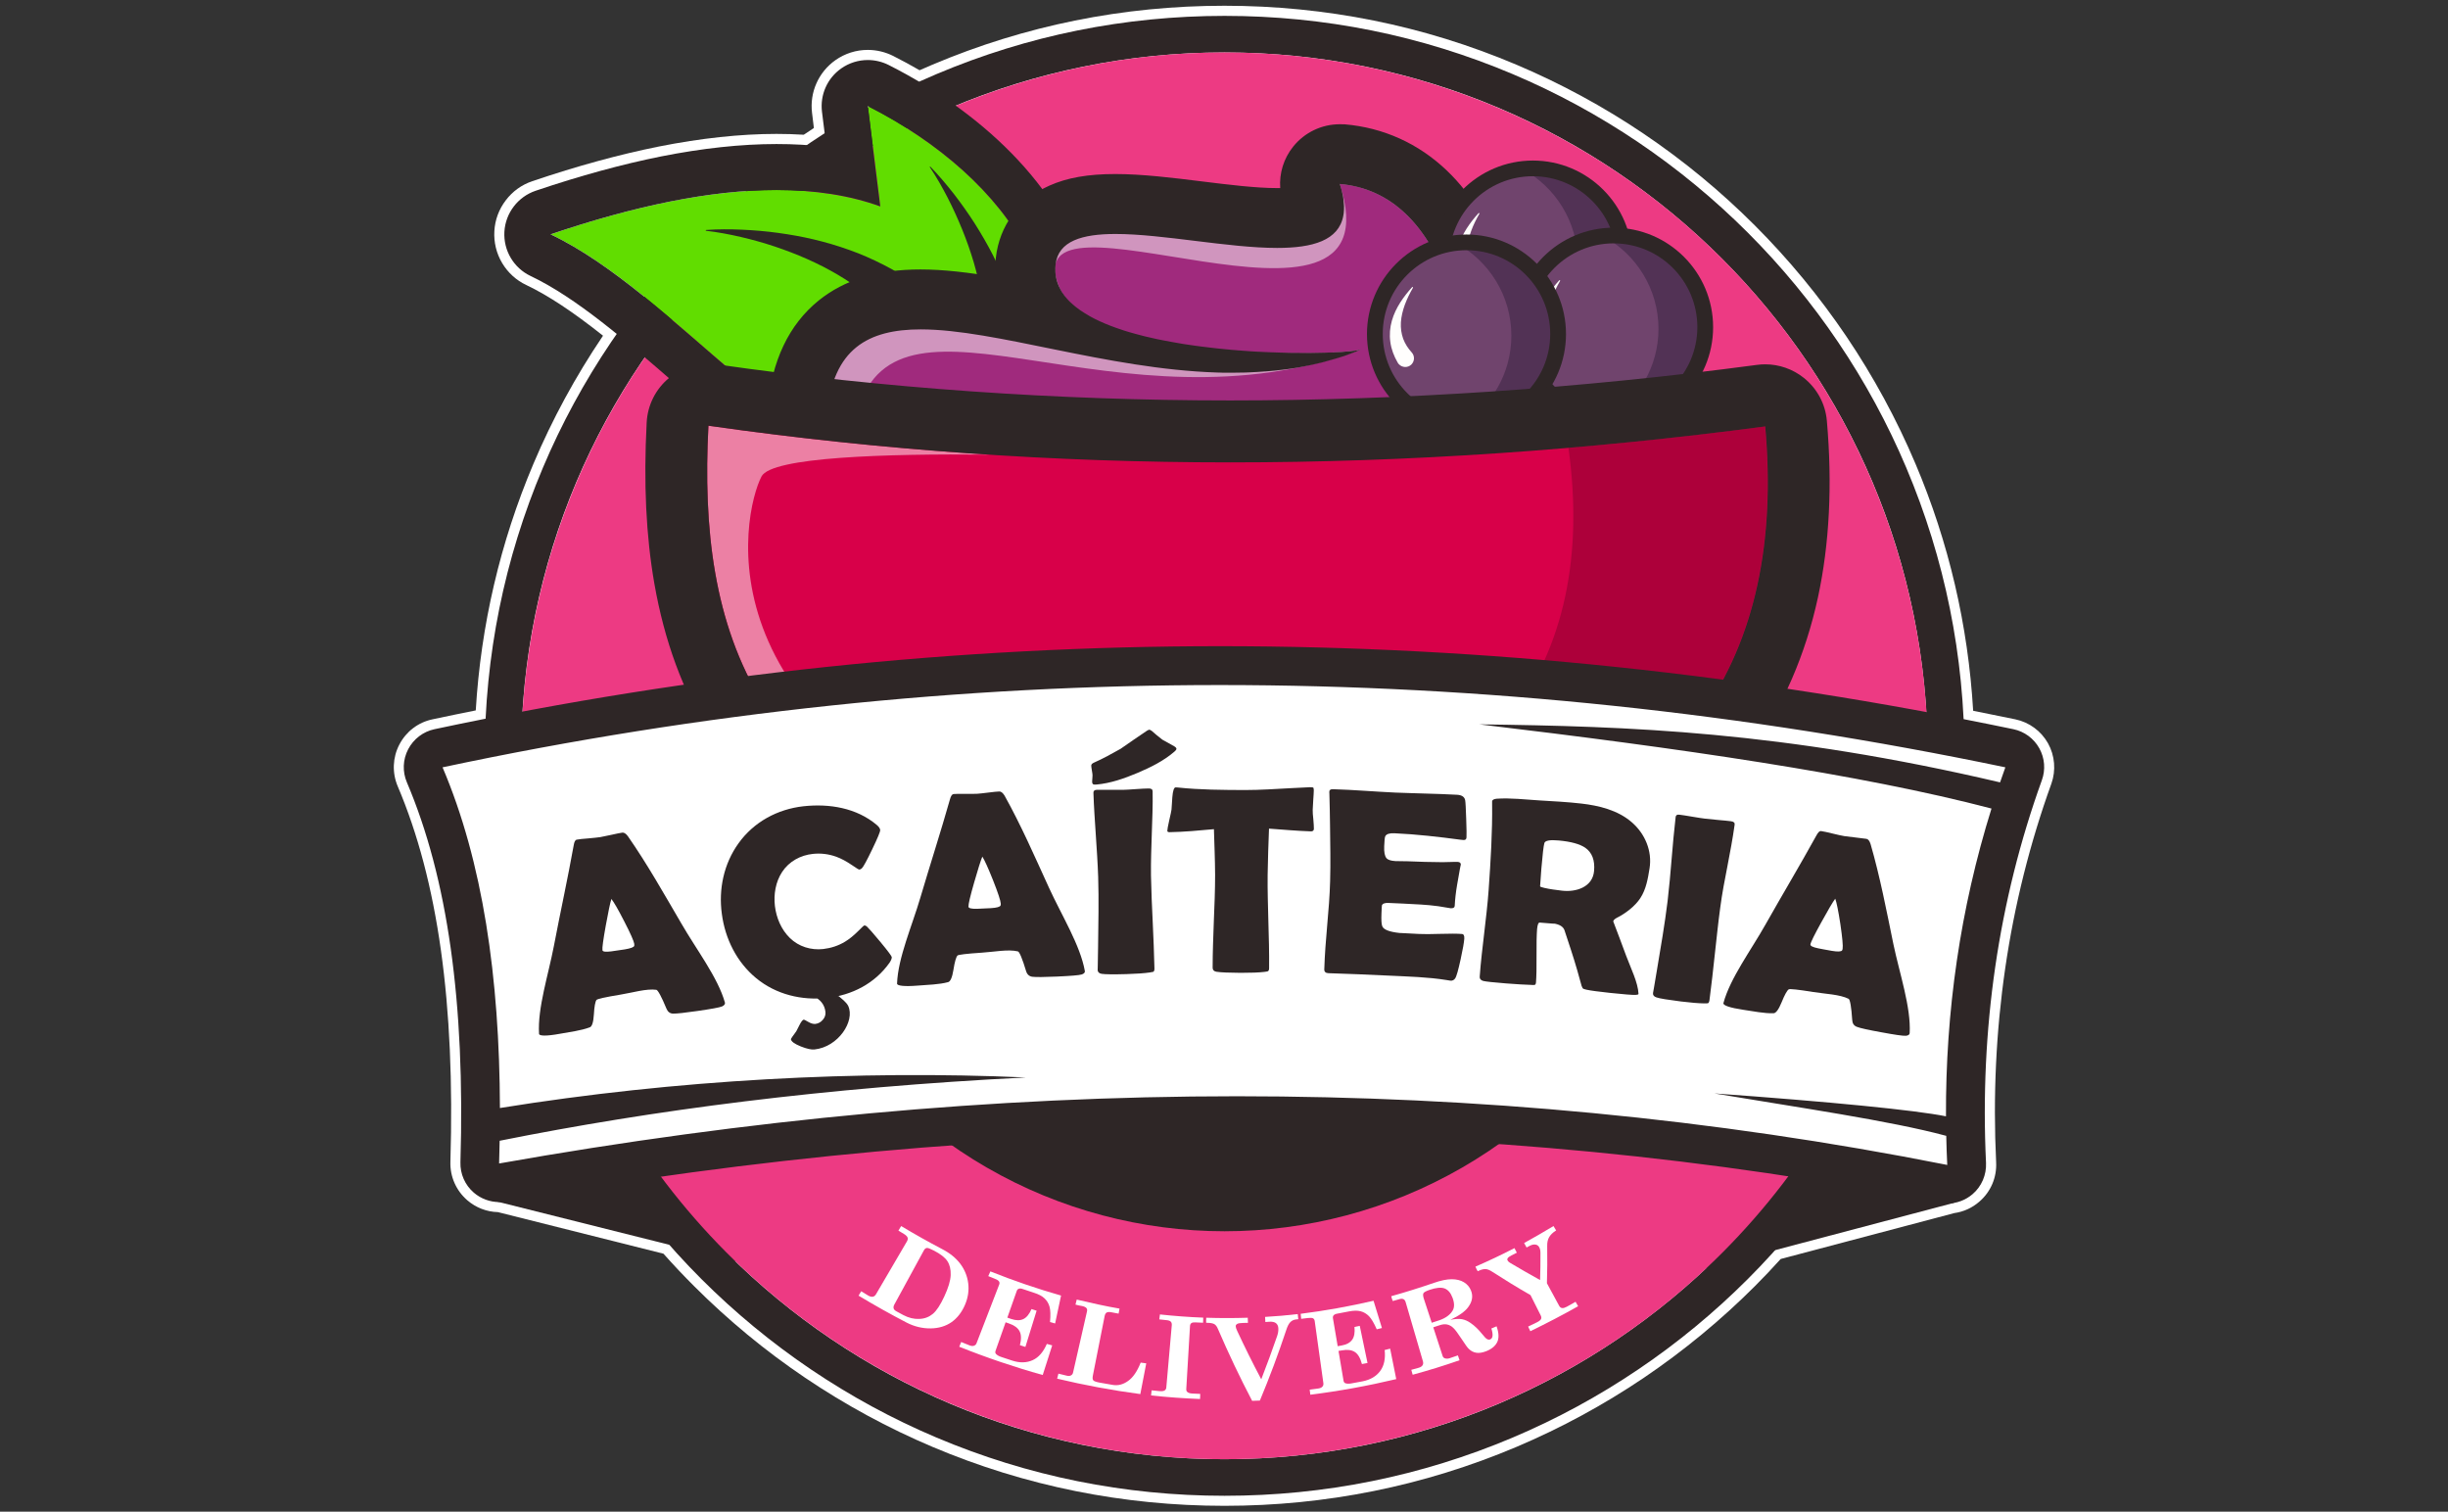 <?xml version="1.0" encoding="utf-8"?>
<!-- Generator: Adobe Illustrator 24.1.2, SVG Export Plug-In . SVG Version: 6.00 Build 0)  -->
<svg version="1.1" id="Textos" xmlns="http://www.w3.org/2000/svg" xmlns:xlink="http://www.w3.org/1999/xlink" x="0px" y="0px"
	 viewBox="0 0 2683.9 1657.2" style="enable-background:new 0 0 2683.9 1657.2;" xml:space="preserve">
<rect x="0" y="0" width="2683.9" height="1657.2" fill="#333333" stroke="none"/>
<style type="text/css">
	.st0{fill:#FFFFFF;}
	.st1{fill:#2E2626;}
	.st2{fill:#ED3A83;}
	.st3{fill:#61DD00;}
	.st4{fill:#A02A7D;}
	.st5{opacity:0.5;fill:#FFFFFF;}
	.st6{fill:#523255;}
	.st7{fill:#70446D;}
	.st8{fill:#FFFEFD;}
	.st9{fill:#D80049;}
	.st10{opacity:0.2;}
</style>
<path class="st0" d="M2245.4,814.9c-7.6-13.5-20.6-23.1-35.8-26.3c-15.3-3.2-30.8-6.3-46.3-9.4c-5.5-93.5-26.7-184.6-63.2-270.7
	c-20.6-48.7-46.1-95.7-75.8-139.7c-29.4-43.5-63.2-84.5-100.4-121.7c-37.2-37.2-78.1-71-121.7-100.4c-44-29.7-91-55.2-139.7-75.8
	c-101.4-42.9-209.1-64.6-320.1-64.6c-111,0-218.7,21.7-320.1,64.6c-4.6,1.9-9.3,4-14.1,6.1c-9.5-5.5-19.3-10.8-29-15.7
	c-8.6-4.3-18.2-6.6-27.8-6.6c-12.7,0-25,3.9-35.4,11.2c-18.6,13.1-28.5,35.3-25.7,57.9l2,16.5c-3.3,2.2-6.6,4.3-9.7,6.5
	c-0.5,0.3-0.9,0.6-1.4,0.9c-9.9-0.6-19.9-0.9-29.9-0.9c-39.5,0-82.8,4.7-128.8,13.8c-42.9,8.6-89.6,21.3-138.8,38
	c-11.7,3.9-21.8,11.2-29.2,21c-7.5,9.8-11.8,21.4-12.5,33.7c-0.7,12.3,2.2,24.4,8.5,35c6.3,10.6,15.5,19,26.6,24.2
	c23.7,11.3,50.6,29,84,55.5c-0.2,0.3-0.3,0.5-0.5,0.8c-29.7,44-55.2,91-75.8,139.7c-36.4,86-57.6,176.9-63.2,270.3
	c-16.1,3.2-32,6.5-47.5,9.8c-15.7,3.3-28.9,13.4-36.3,27.7c-7.4,14.2-8,30.9-1.8,45.6c44.1,103.6,63,238.3,57.8,411.8
	c-0.5,16.2,6.3,31.5,18.5,42.1c9.4,8.1,21.2,12.7,33.5,13l181.6,45.6c10.9,12.3,22.2,24.2,33.6,35.6c37.2,37.2,78.1,71,121.7,100.4
	c44,29.7,91,55.2,139.7,75.8c101.4,42.9,209.1,64.6,320.1,64.6c111,0,218.7-21.7,320.1-64.6c48.7-20.6,95.7-46.1,139.7-75.8
	c43.5-29.4,84.5-63.2,121.7-100.4c9.5-9.5,19-19.5,28.3-29.8l190.2-50.3c10.2-1.4,19.7-5.7,27.5-12.5c12.6-10.8,19.3-26.5,18.5-43.1
	c-7-144.8,13.4-284.5,60.6-415.3C2254.2,844.6,2252.9,828.4,2245.4,814.9z"/>
<g>
	<path class="st1" d="M2090,512.8c-20.3-48.1-45.5-94.5-74.8-137.8c-29-43-62.3-83.3-99-120c-36.7-36.7-77.1-70-120-99
		c-43.4-29.3-89.7-54.5-137.8-74.8c-100-42.3-206.3-63.8-315.8-63.8c-109.5,0-215.8,21.5-315.8,63.8
		c-48.1,20.3-94.5,45.5-137.8,74.8c-43,29-83.3,62.3-120,99c-36.7,36.7-70,77.1-99,120c-29.3,43.4-54.5,89.7-74.8,137.8
		c-42.3,100-63.8,206.3-63.8,315.8s21.5,215.8,63.8,315.8c20.3,48.1,45.5,94.5,74.8,137.8c29,42.9,62.3,83.3,99,120
		c36.7,36.7,77.1,70,120,99c43.4,29.3,89.7,54.5,137.8,74.8c100,42.3,206.3,63.8,315.8,63.8c109.5,0,215.8-21.5,315.8-63.8
		c48.1-20.3,94.5-45.5,137.8-74.8c43-29,83.3-62.3,120-99c36.7-36.7,70-77.1,99-120c29.3-43.4,54.5-89.7,74.8-137.8
		c42.3-100,63.8-206.3,63.8-315.8S2132.3,612.8,2090,512.8z M2113.5,828.6c0,425.8-345.2,771.1-771.1,771.1
		s-771.1-345.2-771.1-771.1S916.6,57.5,1342.5,57.5S2113.5,402.8,2113.5,828.6z"/>
	<polygon class="st1" points="545.1,1317.3 1367.2,1523.5 2142.1,1318.7 2142.1,1157.9 548.1,1157.9 	"/>
	<circle class="st2" cx="1342.5" cy="828.6" r="771.1"/>
	<circle class="st1" cx="1342.5" cy="828.6" r="521.2"/>
	<path class="st3" d="M951.5,116.3l13.7,110c-34.1-12.2-72.1-18-113.7-18c-72.6,0-156,17.5-247.8,48.6c136,64.6,273.6,260,398.7,260
		c35,0,69.1-15.3,101.8-53.2C1208.3,343.4,1107.6,195.3,951.5,116.3z"/>
	<path class="st1" d="M1193.3,316.2c-5-25.2-14.5-50.4-28.4-75c-12.8-22.7-29.4-45-49.2-66.2c-37.4-40-86.3-75.9-141.5-103.8
		c-7.2-3.6-15-5.4-22.8-5.4c-10.2,0-20.4,3.1-29.1,9.2c-15.3,10.7-23.4,29-21.1,47.6l4.8,38.5c-17.6-2.2-35.8-3.2-54.7-3.2
		c-38.7,0-81.3,4.6-126.6,13.6c-42.4,8.5-88.6,21.1-137.4,37.6c-19.5,6.6-33.1,24.4-34.3,44.9c-1.2,20.6,10.2,39.8,28.8,48.6
		c49.9,23.7,104.1,70.7,156.6,116.3c40,34.7,81.4,70.6,122.8,97.9c23.7,15.7,45.5,27.3,66.7,35.6c25.6,10,50.6,15.1,74.4,15.1
		c52.4,0,99.5-23.8,140.1-70.6C1188.4,443.6,1206.1,381.1,1193.3,316.2z M1002.3,516.9c-125.1,0-262.6-195.4-398.7-260
		c91.8-31.1,175.2-48.6,247.8-48.6c41.6,0,79.7,5.7,113.7,18l-13.7-110c156.2,79,256.9,227.1,152.6,347.5
		C1071.3,501.6,1037.3,516.9,1002.3,516.9z"/>
	<path class="st1" d="M1020.2,182.9c9.1,9.4,17.5,19.4,25.6,29.7c8,10.4,15.7,21.2,22.8,32.3c7.1,11.2,13.8,22.7,19.9,34.6
		c6.1,12,11.5,24.3,16.3,37c4.9,12.7,8.7,25.9,11.9,39.4c0.7,3.4,1.6,6.8,2.2,10.2l1.8,10.4c0.3,1.7,0.5,3.5,0.7,5.2l0.6,5.3
		l0.6,5.3l0.4,5.3c1.2,14.2,0.7,28.6-0.6,43.1l-1.3,10.8c-0.6,3.6-1.3,7.2-1.9,10.8l-1,5.4c-0.4,1.8-0.9,3.6-1.3,5.3l-2.7,10.7
		c-4.1,15.9-20.2,25.5-36.1,21.4c-15.9-4.1-25.5-20.2-21.4-36.1c0.4-1.8,1-3.4,1.8-5l0.6-1.3l3.6-7.7l1.8-3.9l1.5-4
		c1-2.7,2.1-5.3,3.1-8l2.6-8.2c3.2-11,5.8-22.4,7-34.2l0.5-4.4l0.3-4.4l0.3-4.5c0.1-1.5,0.2-3,0.2-4.5l0.2-9c0-3-0.2-6-0.2-9.1
		c-0.5-12.1-1.7-24.4-3.9-36.6c-2.1-12.2-5-24.4-8.5-36.5c-3.6-12.1-7.8-24.1-12.6-35.9c-4.8-11.8-10.1-23.5-16-35
		c-5.9-11.4-12.3-22.7-19.5-33.5l0,0c-0.2-0.3-0.1-0.6,0.2-0.8C1019.7,182.7,1020,182.7,1020.2,182.9z"/>
	<path class="st1" d="M774.3,252.1c13-0.9,26.1-0.9,39.3-0.3c13.1,0.6,26.3,1.7,39.4,3.5c13.1,1.8,26.2,4.1,39.3,7.2
		c13,3.1,26,6.9,38.8,11.5c12.8,4.5,25.4,10.1,37.8,16.4c3.1,1.6,6.2,3.2,9.2,4.9l9,5.3c1.5,0.9,3,1.9,4.4,2.8l4.4,2.9l4.4,2.9
		l4.3,3.2c11.6,8.3,22.3,17.9,32.4,28.3l7.4,8c2.4,2.8,4.7,5.6,7,8.4l3.5,4.3c1.1,1.5,2.1,3,3.2,4.5l6.4,9c9.5,13.4,6.4,31.9-7,41.4
		c-13.4,9.5-31.9,6.4-41.4-7c-1.1-1.5-2-3-2.7-4.6l-0.6-1.3l-3.5-7.7l-1.8-3.9l-2-3.7c-1.4-2.5-2.7-5-4.1-7.5l-4.6-7.3
		c-6.4-9.6-13.4-18.9-21.6-27.4l-3-3.3l-3.2-3.1l-3.2-3.1c-1.1-1-2.1-2.1-3.3-3.1l-6.8-5.9c-2.3-2-4.7-3.8-7.1-5.7
		c-9.6-7.4-19.7-14.5-30.4-20.7c-10.7-6.3-21.9-12-33.4-17.1c-11.5-5.1-23.4-9.6-35.5-13.7c-12.1-4-24.5-7.5-37-10.4
		c-12.5-2.9-25.3-5.3-38.1-6.8l0,0c-0.3,0-0.5-0.3-0.5-0.6C773.8,252.3,774.1,252.1,774.3,252.1z"/>
	<path class="st4" d="M1607.9,512.6c-0.4,0-0.8,0-1.2,0l-701.2-26.1c-9-0.3-17.4-4.3-23.3-11.1c-5.9-6.7-8.9-15.6-8.1-24.5
		c3.8-42.9,18.6-75.1,44.1-95.7c22.4-18.1,52.2-26.9,91.1-26.9c39.2,0,85.2,8.8,134,18.7c-0.5-0.6-1.1-1.3-1.6-2
		c-1.1-1.4-2.1-2.7-3.1-4.1c-0.4-0.6-0.8-1.2-1.2-1.7c-0.1-0.1-0.7-1.1-0.7-1.1c-0.3-0.5-0.6-1-1-1.5c-0.3-0.4-0.5-0.8-0.7-1.2
		c0-0.1-0.1-0.1-0.1-0.2c-0.5-0.8-0.9-1.6-1.3-2.4c-7.9-14.4-11-30.1-9.1-46.5c2.7-23.9,16.7-42.6,39.5-52.8
		c15.1-6.7,33.8-9.9,58.8-9.9c27.7,0,59.9,4,91.2,7.8c30,3.7,61.1,7.5,86.1,7.5c20.6,0,31-2.6,36.1-4.8c3.6-1.6,4-2.3,4.2-3.5
		c0-0.2,0.1-0.3,0.1-0.5l0-0.3c0-0.1,0.1-0.4,0.1-0.4c0-0.1,0.1-0.6,0.1-0.6c0-0.1,0-0.8,0-1c0-0.2,0-0.3,0-0.5c0-0.2,0-0.5,0-0.7
		c0-1.2-0.2-2.5-0.3-3.9c0-0.1,0-0.2,0-0.3l-0.2-1.2c-0.1-0.8-0.3-1.6-0.5-2.4l0-0.1c-0.1-0.4-0.2-0.8-0.3-1.2c0-0.1,0-0.1,0-0.2
		c0-0.2-0.1-0.4-0.2-0.7c0-0.1-0.4-1.5-0.4-1.6c-0.4-1.4-0.7-2.7-1.1-4c-3.2-10.4-1.1-21.7,5.8-30.2c6.2-7.8,15.6-12.2,25.5-12.2
		c0.9,0,1.8,0,2.8,0.1c35.3,3,66.3,17,92.2,41.8c24.5,23.4,43.8,56.2,57.5,97.4c0,0,0,0,0,0c0.2,0.6,0.4,1.2,0.6,1.8
		c0.3,1.1,0.6,2.3,0.9,3.4c0.3,1.1,0.6,2.3,0.9,3.4c0.6,2.4,1.2,5,1.9,7.6c0.2,1,0.5,2.1,0.7,3.1c0.4,1.6,0.7,3.3,1.1,5
		c0.3,1.2,0.5,2.5,0.8,3.8c0.1,0.4,0.2,0.8,0.3,1.3c0.1,0.6,0.7,3.4,0.7,3.5c0,0,0.3,1.8,0.4,2.3c0.2,1.1,0.4,2.1,0.6,3.2
		c0.3,1.5,0.6,3.2,0.8,4.8c0.9,5.4,1.7,10.7,2.5,15.9l0.4,2.8c0.1,0.9,0.2,1.7,0.4,2.6c0.3,2.3,0.6,4.5,0.9,6.8
		c0,0.2,0.1,0.7,0.1,0.8c0.1,0.7,0.2,1.4,0.3,2.1c0,0,0.1,0.9,0.1,0.9c0.3,2.9,0.7,5.9,1,8.9c0.2,1.7,0.3,3.5,0.5,5.3
		c0,0.2,0,0.4,0.1,0.6c0.2,1.6,0.3,3.3,0.4,4.9c0.2,1.8,0.3,3.6,0.5,5.5c0.1,0.9,0.2,1.8,0.2,2.8c0.2,2.2,0.3,4.3,0.5,6.5
		c0.3,4.7,0.6,9.6,0.9,14.5c0,0.1,0.1,1.6,0.1,1.6c0,1,0.1,2,0.1,3.1c0.1,1.1,0.1,2.3,0.1,3.4c0.1,1.2,0.1,2.5,0.1,3.7
		c0.1,3.1,0.2,6.2,0.3,9.4c0,0.1,0.1,3.6,0.1,3.6c0.1,2.9,0.1,5.9,0.2,8.9c0,1.1,0,2.3,0,3.4l0,0.2c0,3.3,0.1,6.6,0.1,9.9
		c0,8.9-3.6,17.5-10,23.7C1624.6,509.3,1616.4,512.6,1607.9,512.6z"/>
	<path class="st5" d="M1607.9,512.6c-0.4,0-0.8,0-1.2,0l-701.2-26.1c-9-0.3-17.4-4.3-23.3-11.1c-5.9-6.7-8.9-15.6-8.1-24.5
		c3.8-42.9,18.6-75.1,44.1-95.7c22.4-18.1,52.2-26.9,91.1-26.9c39.2,0,85.2,8.8,134,18.7c-0.5-0.6-1.1-1.3-1.6-2
		c-1.1-1.4-2.1-2.7-3.1-4.1c-0.4-0.6-0.8-1.2-1.2-1.7c-0.1-0.1-0.7-1.1-0.7-1.1c-0.3-0.5-0.6-1-1-1.5c-0.3-0.4-0.5-0.8-0.7-1.2
		c0-0.1-0.1-0.1-0.1-0.2c-0.5-0.8-0.9-1.6-1.3-2.4c-7.9-14.4-11-30.1-9.1-46.5c2.7-23.9,16.7-42.6,39.5-52.8
		c15.1-6.7,33.8-9.9,58.8-9.9c27.7,0,59.9,4,91.2,7.8c30,3.7,61.1,7.5,86.1,7.5c20.6,0,31-2.6,36.1-4.8c3.6-1.6,4-2.3,4.2-3.5
		c0-0.2,0.1-0.3,0.1-0.5l0-0.3c0-0.1,0.1-0.4,0.1-0.4c0-0.1,0.1-0.6,0.1-0.6c0-0.1,0-0.8,0-1c0-0.2,0-0.3,0-0.5c0-0.2,0-0.5,0-0.7
		c0-1.2-0.2-2.5-0.3-3.9c0-0.1,0-0.2,0-0.3l-0.2-1.2c-0.1-0.8-0.3-1.6-0.5-2.4l0-0.1c-0.1-0.4-0.2-0.8-0.3-1.2c0-0.1,0-0.1,0-0.2
		c0-0.2-0.1-0.4-0.2-0.7c0-0.1-0.4-1.5-0.4-1.6c-0.4-1.4-0.7-2.7-1.1-4c-3.2-10.4-1.1-21.7,5.8-30.2c6.2-7.8,15.6-12.2,25.5-12.2
		c0.9,0,1.8,0,2.8,0.1c35.3,3,66.3,17,92.2,41.8c24.5,23.4,43.8,56.2,57.5,97.4c0,0,0,0,0,0c0.2,0.6,0.4,1.2,0.6,1.8
		c0.3,1.1,0.6,2.3,0.9,3.4c0.3,1.1,0.6,2.3,0.9,3.4c0.6,2.4,1.2,5,1.9,7.6c0.2,1,0.5,2.1,0.7,3.1c0.4,1.6,0.7,3.3,1.1,5
		c0.3,1.2,0.5,2.5,0.8,3.8c0.1,0.4,0.2,0.8,0.3,1.3c0.1,0.6,0.7,3.4,0.7,3.5c0,0,0.3,1.8,0.4,2.3c0.2,1.1,0.4,2.1,0.6,3.2
		c0.3,1.5,0.6,3.2,0.8,4.8c0.9,5.4,1.7,10.7,2.5,15.9l0.4,2.8c0.1,0.9,0.2,1.7,0.4,2.6c0.3,2.3,0.6,4.5,0.9,6.8
		c0,0.2,0.1,0.7,0.1,0.8c0.1,0.7,0.2,1.4,0.3,2.1c0,0,0.1,0.9,0.1,0.9c0.3,2.9,0.7,5.9,1,8.9c0.2,1.7,0.3,3.5,0.5,5.3
		c0,0.2,0,0.4,0.1,0.6c0.2,1.6,0.3,3.3,0.4,4.9c0.2,1.8,0.3,3.6,0.5,5.5c0.1,0.9,0.2,1.8,0.2,2.8c0.2,2.2,0.3,4.3,0.5,6.5
		c0.3,4.7,0.6,9.6,0.9,14.5c0,0.1,0.1,1.6,0.1,1.6c0,1,0.1,2,0.1,3.1c0.1,1.1,0.1,2.3,0.1,3.4c0.1,1.2,0.1,2.5,0.1,3.7
		c0.1,3.1,0.2,6.2,0.3,9.4c0,0.1,0.1,3.6,0.1,3.6c0.1,2.9,0.1,5.9,0.2,8.9c0,1.1,0,2.3,0,3.4l0,0.2c0,3.3,0.1,6.6,0.1,9.9
		c0,8.9-3.6,17.5-10,23.7C1624.6,509.3,1616.4,512.6,1607.9,512.6z"/>
	<path class="st4" d="M1607.9,479.9l-667.6-29.8c45.9-155.1,284.2,31,551.5-66.6c-47,8.4-290.9,9.5-329.4-66.3
		c-60.2-135.1,373.6,91.9,306.5-115.5c55.2,4.7,97.2,43.8,121.4,117C1601.8,361.1,1607.8,414.6,1607.9,479.9z"/>
	<path class="st1" d="M1468.9,201.7c55.2,4.7,97.2,43.8,121.4,116.9c0,0,0,0,0,0.1c0.3,1,0.6,2.1,0.8,3.2c0.3,1,0.5,2,0.8,2.9
		c0.6,2.3,1.2,4.7,1.7,7.1c0.2,0.9,0.4,1.9,0.6,2.8c0.3,1.5,0.7,3.1,1,4.7c0.3,1.2,0.5,2.5,0.8,3.8c0.1,0.3,0.1,0.6,0.2,0.9
		c0.2,1,0.4,2,0.6,3c0.1,0.8,0.3,1.6,0.5,2.5c0.2,1,0.4,2,0.6,3c0.3,1.5,0.5,3,0.8,4.5c0.8,4.9,1.6,9.8,2.3,14.9
		c0.1,0.9,0.3,1.8,0.4,2.7c0.1,0.7,0.2,1.4,0.3,2.2c0.3,2.2,0.6,4.4,0.9,6.7c0,0.2,0.1,0.5,0.1,0.7c0.1,0.9,0.2,1.9,0.3,2.8
		c0.3,2.8,0.6,5.7,0.9,8.6c0.2,1.7,0.3,3.3,0.5,5c0,0.1,0,0.1,0,0.2c0.2,1.7,0.3,3.4,0.5,5.1c0.2,1.7,0.3,3.5,0.4,5.3
		c0.1,0.8,0.1,1.6,0.2,2.4c0.2,2.1,0.3,4.2,0.5,6.4c0.3,4.6,0.6,9.3,0.8,14.1c0.1,1.5,0.1,3,0.2,4.5c0.1,1.1,0.1,2.2,0.1,3.3
		c0.1,1.1,0.1,2.3,0.1,3.5c0.1,3,0.2,6.1,0.3,9.1c0,1.2,0.1,2.3,0.1,3.5c0.1,2.8,0.1,5.7,0.2,8.6c0,1.2,0,2.3,0,3.5
		c0,3.2,0.1,6.4,0.1,9.6L972,456.2l-65.2-2.4c6.3-71.3,44.9-92.7,102.6-92.7c82.3,0,203.4,43.4,325,47.3c0,0,0,0,0,0
		c1.4,0,2.8,0.1,4.2,0.1c0.8,0,1.6,0,2.4,0.1c1,0,2,0,3.1,0c0.9,0,1.8,0,2.7,0c1.5,0,3.1,0,4.6,0c4.7,0,9.4-0.1,14.1-0.2
		c1.5,0,3.1-0.1,4.6-0.2c1.2,0,2.4-0.1,3.7-0.2c1.4-0.1,2.8-0.1,4.3-0.2c1.5-0.1,3-0.2,4.5-0.3c1.4-0.1,2.8-0.2,4.2-0.3
		c0.2,0,0.4,0,0.6,0c1.1-0.1,2.2-0.2,3.3-0.3c0.5,0,1.1-0.1,1.6-0.1c1-0.1,2-0.2,3-0.3c0.4,0,0.8-0.1,1.3-0.1
		c1.1-0.1,2.1-0.2,3.1-0.3c0.8-0.1,1.5-0.2,2.3-0.3c1.3-0.1,2.5-0.3,3.8-0.4c1.1-0.1,2.1-0.3,3.2-0.4c1.8-0.2,3.6-0.5,5.3-0.7
		c1.3-0.2,2.6-0.4,3.9-0.6c1.3-0.2,2.6-0.4,3.8-0.6c0.9-0.1,1.8-0.3,2.8-0.5c0.7-0.1,1.5-0.3,2.2-0.4c7.3-1.3,14.6-2.9,21.9-4.7
		c1-0.2,2-0.5,3-0.8c0.6-0.1,1.2-0.3,1.8-0.5c1.3-0.3,2.6-0.7,3.9-1.1c1.3-0.3,2.5-0.7,3.8-1.1c0.4-0.1,0.8-0.2,1.2-0.3
		c0.8-0.2,1.6-0.5,2.4-0.7c0.7-0.2,1.4-0.4,2-0.6c1-0.3,1.9-0.6,2.9-0.9c1.2-0.4,2.3-0.8,3.5-1.1c1-0.3,2.1-0.7,3.1-1.1
		c1.1-0.4,2.2-0.8,3.3-1.2c1.1-0.4,2.1-0.8,3.2-1.2c1.3-0.5,2.5-0.9,3.7-1.4c0.7-0.3,1.5-0.6,2.2-0.9c0.9-0.4,1.8-0.7,2.7-1.1
		c0,0,0.1,0,0.1-0.1c-0.4,0.1-0.7,0.1-1.1,0.2c-0.4,0.1-0.8,0.1-1.2,0.2c-0.1,0-0.2,0-0.4,0.1c-0.6,0.1-1.2,0.2-1.8,0.3
		c-1.6,0.2-3.3,0.4-5.1,0.6c-0.8,0.1-1.7,0.2-2.6,0.3c-5,0.5-10.8,0.9-17.3,1.2c-1,0-2,0.1-3.1,0.1c-1,0-2.1,0.1-3.2,0.1
		c-1.1,0-2.1,0.1-3.2,0.1c-5,0.2-10.4,0.3-16,0.3c-1.3,0-2.5,0-3.8,0c-1.4,0-2.9,0-4.4,0c-4.5,0-9.2,0-14-0.1c-1.4,0-2.8,0-4.3-0.1
		c-1.1,0-2.2,0-3.3-0.1c-1.5,0-2.9-0.1-4.4-0.1c-2-0.1-4-0.1-6-0.2c-1.1,0-2.3-0.1-3.4-0.1c-1.5-0.1-3-0.1-4.6-0.2
		c-0.9,0-1.8-0.1-2.7-0.1c-1.8-0.1-3.6-0.2-5.4-0.3c-0.9,0-1.9-0.1-2.8-0.1c-1.8-0.1-3.6-0.2-5.4-0.3c-2.8-0.2-5.6-0.4-8.3-0.6
		c-1.7-0.1-3.3-0.2-5-0.4c-0.2,0-0.4,0-0.6,0c-1.5-0.1-2.9-0.2-4.4-0.4c-1.3-0.1-2.7-0.2-4-0.3c-0.9-0.1-1.9-0.2-2.8-0.3
		c-1.1-0.1-2.2-0.2-3.3-0.3c-2.7-0.3-5.4-0.5-8-0.8c0,0-0.1,0-0.1,0c-0.9-0.1-1.9-0.2-2.8-0.3c-5-0.5-10.1-1.1-15.1-1.8
		c-2.6-0.3-5.1-0.7-7.6-1c-0.2,0-0.4-0.1-0.6-0.1c-0.7-0.1-1.5-0.2-2.2-0.3c-3.2-0.4-6.4-0.9-9.5-1.4c-1.4-0.2-2.7-0.4-4.1-0.7
		c-6.8-1.1-13.5-2.4-20.2-3.7c-1.7-0.3-3.3-0.7-5-1c-1.8-0.4-3.6-0.8-5.3-1.2c-1.8-0.4-3.5-0.8-5.3-1.2c-0.9-0.2-1.7-0.4-2.6-0.6
		c-1.8-0.4-3.6-0.9-5.4-1.4c-1.5-0.4-3-0.8-4.5-1.2c-0.1,0-0.2-0.1-0.4-0.1c-1.7-0.5-3.4-0.9-5-1.4c-0.8-0.2-1.7-0.5-2.5-0.7
		c-1.6-0.5-3.3-1-4.9-1.5c-2.4-0.8-4.8-1.6-7.1-2.4c-0.8-0.3-1.6-0.5-2.3-0.8c-8.2-2.9-15.8-6.1-22.8-9.6c-0.5-0.3-1-0.5-1.5-0.8
		c-0.7-0.4-1.4-0.7-2.1-1.1c-0.7-0.4-1.5-0.8-2.2-1.2c-0.2-0.1-0.4-0.2-0.6-0.4c-0.4-0.2-0.8-0.5-1.2-0.7c-2.9-1.7-5.7-3.4-8.3-5.2
		c-0.5-0.3-1-0.7-1.4-1c-1.4-1-2.8-2.1-4.1-3.1c-0.4-0.4-0.9-0.7-1.3-1.1c-0.4-0.4-0.9-0.7-1.3-1.1c-0.4-0.4-0.8-0.7-1.2-1.1
		c-0.8-0.7-1.6-1.5-2.4-2.2c-0.4-0.4-0.8-0.8-1.1-1.1c-0.4-0.4-0.7-0.8-1.1-1.2c-0.4-0.4-0.7-0.8-1.1-1.2c-0.7-0.8-1.4-1.6-2-2.4
		c-0.6-0.8-1.3-1.6-1.8-2.5c-0.3-0.4-0.6-0.8-0.9-1.2c-0.3-0.4-0.5-0.8-0.8-1.2c0-0.1-0.1-0.1-0.1-0.2c-0.2-0.4-0.5-0.8-0.7-1.2
		c0,0,0,0,0,0c-0.3-0.4-0.5-0.9-0.7-1.3c-4.5-8.2-6.4-17.2-5.3-27.2c2.9-25.9,29.3-33.5,65.7-33.5c51.7,0,123.7,15.3,177.2,15.3
		c38.7,0,67.7-8,72.6-35.6c0-0.1,0-0.1,0-0.2c0.1-0.6,0.2-1.1,0.3-1.7c0-0.3,0.1-0.5,0.1-0.8c0.1-0.4,0.1-0.8,0.1-1.3
		c0-0.5,0.1-1,0.1-1.5c0-0.5,0-0.9,0.1-1.4c0-0.6,0-1.2,0-1.8c0-0.5,0-1.1,0-1.6c-0.1-2.3-0.3-4.7-0.6-7.2c-0.1-0.5-0.1-1-0.2-1.5
		v-0.1c-0.1-0.4-0.1-0.8-0.2-1.2c-0.2-1.1-0.4-2.3-0.7-3.5c-0.1-0.6-0.3-1.2-0.4-1.8c-0.1-0.6-0.3-1.2-0.4-1.7
		c-0.1-0.5-0.3-1-0.4-1.6C1470,205.5,1469.5,203.6,1468.9,201.7 M1468.9,136.2c-19.7,0-38.5,8.9-51,24.4
		c-10.5,13-15.5,29.3-14.3,45.6c-1.1,0-2.3,0-3.6,0c-23,0-53-3.7-82.1-7.3c-32.2-4-65.5-8.1-95.2-8.1c-29.8,0-52.7,4-72.2,12.7
		c-33.4,14.9-54.7,43.7-58.7,79.1c-0.8,7.1-0.9,14.2-0.4,21.1c-29-4.9-56.6-8.3-82.2-8.3c-46.7,0-83.3,11.2-111.7,34.1
		c-32.6,26.4-51.5,66.1-56.1,118.3c-1.6,17.9,4.2,35.6,16.1,49.1c11.9,13.5,28.8,21.5,46.7,22.1l65.2,2.4l635.9,23.6
		c0.8,0,1.6,0,2.4,0c17,0,33.3-6.6,45.5-18.4c12.8-12.4,20-29.5,20-47.3c0-3.3,0-6.7-0.1-10.2c0-1.3,0-2.5,0-3.8
		c0-2.7-0.1-5.7-0.2-9c0-0.7,0-1.3,0-2c0-0.5,0-0.9,0-1.4c0-0.1,0-0.3,0-0.4c-0.1-3-0.2-6.1-0.3-9.6c0-1.3-0.1-2.6-0.2-3.9
		c0-1.2-0.1-2.4-0.2-3.6c0-1.1-0.1-2.1-0.1-3.2l-0.1-1.3c0-0.1,0-0.2,0-0.3c-0.3-5.1-0.6-10.2-0.9-15.1c-0.2-2.4-0.3-4.6-0.5-6.7
		c-0.1-1.3-0.2-2.3-0.2-3.1c-0.1-1.9-0.3-3.8-0.5-5.7c-0.1-1.6-0.3-3.3-0.4-4.9c0-0.3,0-0.5-0.1-0.8c-0.2-1.9-0.4-3.7-0.5-5.5
		c-0.3-3.1-0.7-6.2-1-9.3c0-0.1,0-0.3-0.1-0.4l-0.1-0.7c-0.1-0.7-0.2-1.5-0.3-2.2c0-0.3-0.1-0.6-0.1-0.9c-0.3-2.4-0.6-4.7-0.9-7
		c-0.1-1-0.3-2-0.4-3l-0.4-2.6c0-0.1,0-0.2,0-0.2c-0.8-5.5-1.7-11.1-2.6-16.6c0-0.1,0-0.2,0-0.3c-0.3-1.7-0.6-3.4-0.9-5.1
		c-0.2-1.1-0.4-2.2-0.6-3.3c-0.1-0.5-0.2-1-0.3-1.4l-0.1-0.7c-0.1-0.4-0.1-0.8-0.2-1.2l-0.2-1.1c-0.1-0.6-0.2-1.1-0.3-1.7
		c-0.1-0.4-0.2-1-0.3-1.6c-0.3-1.3-0.5-2.6-0.8-3.9h0c-0.4-1.8-0.8-3.6-1.2-5.3c-0.2-1.1-0.5-2.2-0.8-3.4c-0.6-2.8-1.3-5.6-2-8.2
		c-0.3-1.3-0.6-2.5-1-3.8c-0.3-1.3-0.7-2.5-1-3.7c-0.3-1.1-0.6-2.2-1-3.3c0-0.1,0-0.1-0.1-0.2c-15.4-46.4-37.5-83.6-65.9-110.7
		c-15.5-14.8-32.9-26.6-51.7-35.1c-18.8-8.5-39.1-13.8-60.3-15.6C1472.6,136.3,1470.7,136.2,1468.9,136.2L1468.9,136.2z"/>
	<g>
		<circle class="st6" cx="1680.6" cy="285.1" r="100.5"/>
		<path class="st7" d="M1729.8,286.9c0,41.6-22.2,78.2-55.4,98.4c-52.5-3.2-94.2-47-94.2-100.3c0-51.4,38.8-93.9,88.7-99.8
			C1705.1,204.7,1729.8,243,1729.8,286.9z"/>
		<path class="st1" d="M1680.6,193.2c50.7,0,91.8,41.1,91.8,91.8c0,50.7-41.1,91.8-91.8,91.8c-50.7,0-91.8-41.1-91.8-91.8
			C1588.8,234.3,1629.9,193.2,1680.6,193.2 M1680.6,176c-60.1,0-109.1,48.9-109.1,109.1s48.9,109.1,109.1,109.1
			s109.1-48.9,109.1-109.1S1740.7,176,1680.6,176L1680.6,176z"/>
		<path class="st8" d="M1621.9,234.4c-3.5,6-6.5,12.2-8.9,18.6c-2.3,6.3-3.9,12.9-4.3,19.2c-0.4,6.4,0.5,12.5,2.5,18.1
			c2.1,5.6,5.3,10.5,9.3,14.9c3.6,3.9,3.3,9.9-0.5,13.5c-3.9,3.6-9.9,3.3-13.5-0.5c-0.5-0.5-0.9-1-1.2-1.6l-0.2-0.3
			c-4-6.9-7-14.7-8-22.6c-1.1-7.9-0.4-15.9,1.7-23.2c2.1-7.3,5.3-13.9,9.2-20c3.9-6.1,8.3-11.6,13-16.8c0.2-0.2,0.6-0.3,0.8,0
			C1622,233.8,1622.1,234.1,1621.9,234.4L1621.9,234.4z"/>
	</g>
	<g>
		<circle class="st6" cx="1769.1" cy="358.7" r="100.5"/>
		<path class="st7" d="M1818.3,360.5c0,41.6-22.2,78.2-55.4,98.4c-52.5-3.2-94.2-47-94.2-100.3c0-51.4,38.8-93.9,88.7-99.8
			C1793.6,278.3,1818.3,316.6,1818.3,360.5z"/>
		<path class="st1" d="M1769.1,266.8c50.7,0,91.8,41.1,91.8,91.8c0,50.7-41.1,91.8-91.8,91.8c-50.7,0-91.8-41.1-91.8-91.8
			C1677.3,308,1718.4,266.8,1769.1,266.8 M1769.1,249.6c-60.1,0-109.1,48.9-109.1,109.1s48.9,109.1,109.1,109.1
			s109.1-48.9,109.1-109.1S1829.3,249.6,1769.1,249.6L1769.1,249.6z"/>
		<path class="st8" d="M1710.4,308c-3.5,6-6.5,12.2-8.9,18.6c-2.3,6.3-3.9,12.9-4.3,19.2c-0.4,6.4,0.5,12.5,2.5,18.1
			c2.1,5.6,5.3,10.5,9.3,14.9c3.6,3.9,3.3,9.9-0.5,13.5c-3.9,3.6-9.9,3.3-13.5-0.5c-0.5-0.5-0.9-1-1.2-1.6l-0.2-0.3
			c-4-6.9-7-14.7-8-22.6c-1.1-7.9-0.4-15.9,1.7-23.2c2.1-7.3,5.3-13.9,9.2-20c3.9-6.1,8.3-11.6,13-16.8c0.2-0.2,0.6-0.3,0.8,0
			C1710.5,307.5,1710.6,307.8,1710.4,308L1710.4,308z"/>
	</g>
	<g>
		<circle class="st6" cx="1607.8" cy="366.1" r="100.5"/>
		<path class="st7" d="M1657,368c0,41.6-22.2,78.2-55.4,98.4c-52.5-3.2-94.2-47-94.2-100.3c0-51.4,38.8-93.9,88.7-99.8
			C1632.3,285.8,1657,324,1657,368z"/>
		<path class="st1" d="M1607.8,274.3c50.7,0,91.8,41.1,91.8,91.8c0,50.7-41.1,91.8-91.8,91.8c-50.7,0-91.8-41.1-91.8-91.8
			C1516,315.4,1557.1,274.3,1607.8,274.3 M1607.8,257.1c-60.1,0-109.1,48.9-109.1,109.1s48.9,109.1,109.1,109.1
			s109.1-48.9,109.1-109.1S1667.9,257.1,1607.8,257.1L1607.8,257.1z"/>
		<path class="st8" d="M1549.1,315.5c-3.5,6-6.5,12.2-8.9,18.6c-2.3,6.3-3.9,12.9-4.3,19.2c-0.4,6.4,0.5,12.5,2.5,18.1
			c2.1,5.6,5.3,10.5,9.3,14.9c3.6,3.9,3.3,9.9-0.5,13.5c-3.9,3.6-9.9,3.3-13.5-0.5c-0.5-0.5-0.9-1-1.2-1.6l-0.2-0.3
			c-4-6.9-7-14.7-8-22.6c-1.1-7.9-0.4-15.9,1.7-23.2c2.1-7.3,5.3-13.9,9.2-20c3.9-6.1,8.3-11.6,13-16.8c0.2-0.2,0.6-0.3,0.8,0
			C1549.2,314.9,1549.2,315.2,1549.1,315.5L1549.1,315.5z"/>
	</g>
	<path class="st9" d="M1358.2,1084.6c-49.7,0-98.1-1.9-136.2-5.3c-66.4-5.9-81.9-14.4-91.3-21.9c-8-6.4-12.7-16.2-12.7-26.5v-34
		c-71.7-20.6-133.4-47.7-183.7-80.6c-53.2-34.9-95.8-77.8-126.5-127.4c-51.5-83.2-72.1-186.1-65-324c0.5-9.5,5-18.4,12.3-24.4
		c6.1-5,13.7-7.7,21.5-7.7c1.6,0,3.2,0.1,4.8,0.3c185,26.4,375.8,39.8,567.2,39.8c189.7,0,385.6-13.2,582.1-39.1
		c1.5-0.2,3-0.3,4.4-0.3c7.7,0,15.1,2.6,21.2,7.4c7.2,5.8,11.8,14.2,12.6,23.4c5.9,66.6,2.9,128.4-9.1,183.7
		c-12.5,57.8-35.1,110.1-67.1,155.6c-32.7,46.4-76,86.8-128.6,120c-46.6,29.4-101.8,53.9-164.3,72.9v34.4c0,13.1-7.5,25-19.3,30.6
		c-11.1,5.3-32.8,12.9-92.8,18.1C1450.8,1082.9,1406,1084.6,1358.2,1084.6z"/>
	<path class="st10" d="M1565.8,971.1v59.9c-14.9,7.1-46.5,12.1-85.9,15.4v-82h-121.5c278-76.4,393.8-236.8,361.2-473.5
		c71.7-6.1,143.5-13.9,215.5-23.4C1957.6,717.9,1848.6,893.8,1565.8,971.1z"/>
	<path class="st5" d="M1151.9,1031v-59.9C823,886.3,765,690.7,776.7,466.7c102.2,14.6,204.7,25.1,307.5,31.7
		c-112.9-1.1-238.2,2.6-249.3,23.9c-20.5,39.5-76,283.6,324.5,418c7.7,49.5-6.6,94.1,122.9,108.8
		C1217,1046.5,1163.4,1040.2,1151.9,1031z"/>
	<path class="st1" d="M776.7,466.7c189.4,27.1,380.1,40.2,572,40.2c194.4,0,389.9-13.4,586.6-39.4
		c22.4,250.5-86.6,426.4-369.4,503.7v59.9c-28.6,13.6-118.6,19.7-207.6,19.7c-95.8,0-190.6-7.1-206.3-19.7v-59.9
		C823,886.3,765,690.7,776.7,466.7 M776.7,398.9c-15.6,0-30.9,5.4-43.1,15.4c-14.7,12.1-23.6,29.8-24.6,48.8
		c-3.5,66.7-0.7,124.4,8.4,176.6c11.1,63.3,31.2,117.9,61.6,167c33.4,53.9,79.4,100.3,136.8,137.9c29.5,19.4,62.8,36.9,98.9,52
		c21.8,9.2,45.1,17.7,69.5,25.4v8.8c0,20.6,9.4,40.1,25.4,52.9c16.9,13.5,41.1,23.1,109.5,29.2c39.1,3.5,88.5,5.4,139.2,5.4
		c48.8,0,94.5-1.7,132.3-5c64.7-5.6,89.8-14.3,104.4-21.3c23.6-11.2,38.7-35.1,38.7-61.2v-9.6c55.6-18.7,105.4-41.8,148.5-69
		c56.5-35.6,103-79,138.3-129.2c34.6-49.2,59.1-105.7,72.6-167.9c12.7-58.7,16-123.9,9.8-193.9c-1.6-18.4-10.7-35.3-25.2-46.9
		c-12.1-9.7-27.1-14.9-42.4-14.9c-3,0-5.9,0.2-8.9,0.6C1731.2,426,1536.9,439,1348.6,439c-189.8,0-379-13.3-562.4-39.5
		C783,399.1,779.8,398.9,776.7,398.9L776.7,398.9z"/>
	<path class="st0" d="M2134.9,1298.3c-1.4,0-2.8-0.1-4.1-0.4c-250.8-49.7-511.4-74.9-774.5-74.9c-260.3,0-531.2,24.7-805.2,73.3
		c-1.2,0.2-2.5,0.3-3.7,0.3c-5.1,0-10-1.8-13.9-5.2c-4.8-4.2-7.5-10.3-7.4-16.7c5.4-178.2-14.4-317.4-60.4-425.4
		c-2.5-5.8-2.2-12.5,0.7-18.1c2.9-5.6,8.2-9.7,14.4-11c282.8-60.1,571.1-90.6,856.7-90.6c285.6,0,576.8,30.5,865.4,90.6
		c6,1.3,11.2,5.1,14.2,10.4s3.5,11.8,1.4,17.6C2170,983,2149,1126.9,2156.2,1276c0.3,6.5-2.4,12.8-7.3,17.1
		C2144.9,1296.5,2140,1298.3,2134.9,1298.3z"/>
	<path class="st1" d="M2235.8,820.3c-6-10.8-16.4-18.4-28.4-20.9c-144.5-30.1-290.6-53-434.4-68.1
		c-144.8-15.2-291.3-22.9-435.4-22.9c-143.1,0-287.9,7.6-430.2,22.6C764,746,619,769.1,476.4,799.4c-12.4,2.6-23,10.7-28.9,22
		c-5.9,11.3-6.4,24.6-1.4,36.3c44.7,105.1,63.9,241.3,58.7,416.4c-0.4,12.8,5,25.1,14.7,33.4c7.8,6.7,17.7,10.3,27.8,10.3
		c2.5,0,5-0.2,7.4-0.7c272.8-48.5,542.5-73,801.5-73c261.7,0,520.9,25.1,770.4,74.5c2.7,0.5,5.5,0.8,8.3,0.8
		c10.1,0,20-3.6,27.8-10.3c9.9-8.5,15.3-21.2,14.7-34.2c-7-146.2,13.6-287.4,61.2-419.5C2242.8,843.9,2241.8,831,2235.8,820.3z
		 M2133.5,1223.8c-33.8-6.8-126.1-15.9-254-25.1c90.5,15.2,192.9,29.9,254.3,46.5c0.2,10.6,0.6,21.2,1.1,31.9
		c-257.6-51.1-517.2-75.3-778.7-75.3c-267.8,0-537.5,25.5-809,73.7c0.3-8.4,0.4-16.7,0.6-24.9c167.7-33.6,356.6-58.4,576.9-69.4
		c-182.8-8.1-383.4,2.3-576.6,33.5c-0.4-143.4-18.9-270.2-62.9-373.5c284.6-60.5,568.7-90.2,852.3-90.2
		c287.5,0,574.6,30.5,861.1,90.2c-2,5.5-3.9,11-5.8,16.5c-239.4-56.2-407.4-61.5-570.9-63.6c218.1,25.9,418.3,54.7,561.5,92.3
		C2149.1,996.3,2133,1108.9,2133.5,1223.8z"/>
	<g>
		<g>
			<path class="st1" d="M794.8,1099.2c0.4,1.4-0.8,3.1-3.1,4.1c-2.8,1.2-11.8,2.8-26.9,5c-13.9,2-22.9,3-26.9,2.9
				c-3.4-0.1-5.8-2-7.2-5.4c-5.4-13.1-9.4-20.4-11.1-20.7c-10.8-1.5-26.4,3.2-39.4,5.3c-16.5,2.7-25.3,4.7-26.2,5.8
				c-1.4,1.8-2.4,7.2-2.9,16.1c-0.5,8.2-2,13-4.4,13.9c-9.8,3.7-21.9,5.1-32.8,7.1c-14.7,2.7-22.8,2.5-22.9,0.1
				c-1.8-28.2,10.3-65,16.3-96.5c7-36.7,15.1-73.5,21.7-110.3c0.6-3.8,1.7-5.8,3.3-6.1c2.7-0.5,7-1,12.9-1.4c5.8-0.5,10.2-1,13-1.4
				c2.7-0.5,6.8-1.3,12.1-2.5c5.3-1.2,9.3-2,11.9-2.4c1.9-0.3,4,1,6.1,3.8c21.4,30.7,39.9,63.7,58.7,95.8
				C763.1,1040.4,787.2,1071.8,794.8,1099.2z M670.3,985.5c-1.4,4.5-3.4,14.2-6.1,28.9c-2.8,15.6-4.1,24.8-3.7,27.3
				c0.3,1.7,3.5,2,9.4,1.3c3-0.4,8.1-1.1,15.1-2.2c6.5-1.1,10-2.4,10.4-4c0.1-0.5,0.1-1.2,0-2c-0.5-3.1-4.1-11.4-11-24.7
				C677.8,997.1,673,988.9,670.3,985.5z"/>
			<path class="st1" d="M977.7,1049.2c0.1,1.5-0.7,3.6-2.5,6.3c-16.1,22.7-41.2,35.6-68.5,38.5c-27.8,3-55.8-3.7-77.6-21.6
				c-21.4-17.6-34.1-43.2-37.7-70.5c-3.7-27.2,2.1-54.8,18.2-77.3c16.8-23.5,42.7-37.5,71.2-40.7c28.4-3.1,58.3,1.7,80.6,20.6
				c2.2,1.9,3.4,3.7,3.6,5.3c0.2,1.8-2.8,8.9-8.7,21.2c-5.9,12.3-9.7,19.3-11.4,20.9c-0.7,0.8-1.7,1.3-2.9,1.4c-0.5,0-3.2-1.6-8.1-5
				c-5.9-4-11.6-7.1-17.1-9.1c-8.4-3-16.9-4-25.5-3.1c-13.6,1.4-26.2,8.2-33.8,19.8c-7.2,11-9.4,24.6-7.9,37.4
				c1.6,13,6.9,25.7,16.4,35c9.7,9.5,23.2,13.6,36.6,12.1c8.5-1,16.5-3.6,23.8-8c4.8-2.9,9.6-6.8,14.4-11.6c4-4,6.2-6.1,6.7-6.2
				c1-0.1,2,0.3,3.1,1.3c1.7,1.6,6.7,7.1,14.6,16.7C973.5,1042.6,977.6,1048.2,977.7,1049.2z M930,1102.9
				c7.5,16.5-10.8,44.8-37,47.6c-3.4,0.4-8.4-0.7-15-3.3c-6.9-2.8-10.6-5.4-10.9-8.1c0-0.3,1.9-3.1,5.9-8.5c1.2-2.5,2.4-4.9,3.7-7.2
				c1.8-3.6,3.4-5.5,4.6-5.6c0.4,0,2,0.8,4.9,2.5c2.9,1.7,5.4,2.4,7.7,2.2c3.2-0.4,5.9-1.8,8.2-4.5c2.3-2.6,3.2-5.5,2.9-8.6
				c-0.9-8-5.5-13.9-13.9-17.5c11.4,0,17.1,0.1,28.5,0.2C921.9,1094.2,928,1098.6,930,1102.9z"/>
			<path class="st1" d="M1189.4,1064.6c0.3,1.5-1.1,3-3.5,3.7c-2.9,0.9-12,1.6-27.2,2.3c-14,0.6-23,0.7-27,0.2
				c-3.3-0.5-5.6-2.5-6.7-6.1c-4.1-13.6-7.3-21.3-9-21.7c-10.5-2.6-26.5,0.6-39.6,1.4c-16.7,1.1-25.6,2.2-26.6,3.1
				c-1.6,1.7-3.1,6.9-4.5,15.8c-1.3,8.1-3.3,12.8-5.8,13.4c-10.1,2.7-22.2,2.9-33.3,3.8c-14.9,1.2-22.8,0.2-22.7-2.2
				c1-28.3,16.6-63.6,25.6-94.4c10.6-35.9,22.2-71.6,32.4-107.6c1-3.7,2.3-5.6,3.9-5.8c2.8-0.2,7.1-0.3,12.9-0.2
				c5.8,0.1,10.2,0,13-0.1c2.8-0.2,6.8-0.6,12.2-1.3c5.4-0.7,9.4-1.1,12.1-1.2c1.9-0.1,3.8,1.4,5.7,4.4
				c18.2,32.6,33.3,67.3,48.8,101.2C1163.7,1003,1184.5,1036.5,1189.4,1064.6z M1077,939.1c-1.8,4.3-4.8,13.8-8.9,28.1
				c-4.4,15.3-6.5,24.2-6.3,26.8c0.1,1.7,3.3,2.4,9.2,2.3c3-0.1,8.2-0.3,15.2-0.7c6.6-0.4,10.2-1.4,10.8-3c0.2-0.5,0.2-1.2,0.2-2
				c-0.2-3.2-3-11.8-8.5-25.7C1083.3,951.4,1079.4,942.8,1077,939.1z"/>
			<path class="st1" d="M1261.9,959.8c0.3,17,1.1,34,1.9,51c0.8,17,1.5,34,1.9,51c0,1.9-0.4,3.1-1.3,3.6c-0.2,0.1-1.5,0.3-3.8,0.7
				c-6.3,0.9-14.8,1.5-25.5,1.8c-14.3,0.4-23.4,0.3-27.3-0.3c-2.8-0.5-4.3-1.9-4.4-4.3c0.1,1.5,0.2-6.9,0.5-25.3
				c0.3-25.5,0.9-51.2,0.1-76.6c-0.5-15.3-1.6-30.8-2.6-46.1c-1-15.4-2.1-30.7-2.6-46.1c-0.1-2.1,1.1-3.2,3.4-3.3
				c3.2-0.1,8-0.1,14.4,0c6.4,0.1,11.2,0.1,14.4,0c3.2-0.1,7.9-0.3,14.1-0.8c6.2-0.4,10.9-0.7,14.1-0.7c3-0.1,4.5,1,4.5,3.1
				c0.3,15.4-0.4,30.8-0.9,46.2C1262.3,928.9,1261.7,944.4,1261.9,959.8z M1200.4,860.1c-2,0.2-3-0.8-3-2.9c0-0.8,0-2,0.2-3.6
				c0.1-1.6,0.2-2.9,0.2-3.7c0-1.1-0.3-2.9-0.7-5.3c-0.4-2.4-0.7-4.2-0.7-5.3c0-1.3,1-2.4,3.1-3.3c10-4.4,19.6-9.8,29.1-15.1
				c9.4-6.6,18.9-13.1,28.4-19.5c0.6-0.5,1.6-1,3.1-1.5c0.7,0.2,1.6,0.6,2.7,1.4c2.4,2.3,6.3,5.4,11.6,9.6c2.9,1.5,7.2,3.9,12.9,7.2
				c1.7,1,2.5,2,2.5,2.8c0,0.8-0.7,1.8-2.1,3c-12,10.4-26.4,17.4-40.5,23.4c-14.2,6-29.4,11.4-45.2,12.8
				C1201.3,860.1,1201,860.1,1200.4,860.1z"/>
			<path class="st1" d="M1440.5,908.6c0,1.9-1.2,2.9-3.4,2.8c-15.1-0.5-30.6-1.9-45.8-3c-0.6,16.9-1.3,33.9-1.5,50.8
				c-0.2,17,0.4,34.1,0.8,51.1c0.5,17,1,34.1,0.8,51.1c0,1.8-0.5,3-1.4,3.4c-0.3,0.2-1.7,0.4-4.1,0.7c-5.8,0.7-14.5,1-25.8,1
				c-12.6-0.1-21.5-0.4-26.5-1.2c-2.7-0.4-4.1-2-4.1-4.4c0-17,0.7-34,1.3-50.9c0.7-17,1.4-34,1.4-50.9c-0.1-16.6-0.8-33.4-1.3-50.1
				c-16.2,1.5-32.4,3-48.6,3.3c-1.6,0-2.4-0.4-2.5-1.4c0-1.2,0.6-5,2-11.1c1.5-6.7,2.5-10.9,2.6-12.3c0.4-4.3,0.5-9,0.9-13.5
				c0.6-7.2,1.8-10.8,3.6-10.8c0.2,0,0.9,0,2.2,0.1c24.5,2.6,49.4,2.7,73.8,2.8c17,0,34.1-1.2,51.2-2.1c13.4-0.7,20.1-1,20.2-1
				c2.1,0,3.2,0.2,3.5,0.4c0.3,0.2,0.5,1.2,0.6,2.8c0,2.5-0.3,6.2-0.6,10.8c-0.3,5.1-0.5,8.7-0.6,10.8c-0.1,2.4,0.2,5.9,0.7,10.6
				C1440.3,902.9,1440.5,906.3,1440.5,908.6z"/>
			<path class="st1" d="M1605.4,1029.1c-0.3,4.1-1.6,11.6-4,22.5c-2.6,11.8-4.5,18.9-6.1,21.1c-1.2,1.7-3,2.6-5,2.4
				c-0.9-0.1-2.3-0.3-4.4-0.7c-20.5-3.3-41.7-3.8-62.3-4.8c-11.2-0.5-22.4-1-33.6-1.5c-11.1-0.5-22.3-0.9-33.4-1.2
				c-3.2-0.1-4.8-1.5-4.7-4.3c0.5-16.1,1.8-32.3,3.2-48.3c1.4-16.1,2.8-32.3,3.2-48.3c0.6-20.3,0.1-40.8-0.1-61.2
				c-0.1-11.5-0.4-22.9-0.7-34.4c0-0.8-0.1-1.2-0.1-2c-0.1-2.2,1.2-3.3,3.9-3.2c11.4,0.3,22.9,1,34.2,1.7c11.4,0.7,22.8,1.5,34.2,2
				c11.3,0.5,22.6,0.7,33.9,1.1c11.3,0.3,22.6,0.7,33.9,1.3c5.3,0.3,8.3,2.4,8.9,6.2c0.4,2.2,0.7,9,1.1,20.2
				c0.4,11.2,0.5,18,0.3,20.4c-0.1,2-1.2,2.9-3.2,2.8c-0.6,0-1.7-0.2-3.2-0.3c-24.1-3.2-48.3-6-72.6-7.1c-5.4-0.2-8.7,0.8-10,3.2
				c-0.6,1.1-1,4.8-1.2,11c-0.3,6.5,0.6,10.9,2.5,13.1c1.6,1.9,4.9,2.9,9.7,3.2c1,0,3,0.1,5.9,0.1c2.9,0,5.4,0,7.3,0.1
				c12.8,0.6,25.7,0.9,38.6,1c1.1,0,4-0.1,8.4-0.2c3.4-0.1,6.2-0.2,8.2-0.1c2.4,0.1,3.6,1.3,3.4,3.5c0.1-2-1.3,5.3-4.1,21.8
				c-1.3,7.6-2.2,15.2-2.6,22.9c-0.1,1.9-1.6,2.8-4.5,2.6c-5.3-0.9-8-1.3-13.4-2.2c-12.8-1.8-25.9-2.2-38.8-2.9
				c-6.3-0.3-9.5-0.5-15.8-0.7c-4.1-0.2-6.5,0.7-7.3,2.6c-0.1,0.5-0.3,3.4-0.5,8.9c-0.3,7.3,0,12,0.9,14.1c1.5,3.7,7.8,6.1,18.7,7.3
				c-0.2,0,7,0.3,21.6,1.1c5.2,0.3,13,0.2,23.4-0.1c10.4-0.3,18.1-0.3,23.3,0.1C1604.7,1023.9,1605.6,1025.6,1605.4,1029.1z"/>
			<path class="st1" d="M1796.4,1089.6c0,0.6-1.1,1-3.1,1.1c-3.7,0.1-13.1-0.6-28-2.2c-12.8-1.4-21.4-2.5-25.9-3.5
				c-2.1-0.5-3.3-0.9-3.6-1.1c-0.6-0.3-1.1-1.4-1.8-3.1c-1.1-3.9-2.7-9.7-4.8-17.2c-4.2-14.7-9.2-29.3-14-43.9
				c-1.4-3.9-5.4-6.3-11.8-7.3c3,0.5-2.2,0.1-15.3-1c-1.5-0.1-2.4,2.2-2.9,7.1c-0.5,6.5-0.7,16.3-0.6,29.3c0.1,13-0.1,22.8-0.6,29.2
				c-0.1,1.6-0.8,2.7-1.6,2.8c-1.2,0.1-2.7,0-4.1-0.1c-5.8-0.1-14.8-0.7-27-1.6c-13.9-1.1-22.3-2-25.1-2.7c-2.8-0.8-4.1-2.4-3.9-4.7
				c1.1-15.9,3.1-31.7,4.9-47.5c1.8-15.9,3.8-31.8,4.9-47.7c2.2-31.5,4.2-63.2,3.8-94.9c0-0.8,0-1.2,0-2c0-1.6,1.8-2.7,5.1-3
				c15.1-1,31.5,0.9,47.1,1.9c15.1,0.9,30.6,1.7,45.4,3.4c19.3,2.2,40,7.1,55.5,20.5c14.5,12.5,22.6,31.5,19.5,50.6
				c-1.8,11.2-3.7,22.8-10.1,32.6c-5.8,8.9-16.5,17-25.8,21.6c-2.4,1.3-3.7,2.6-3.9,3.9c4.9,12.6,9.5,25.2,14.2,37.8
				C1788,1061.5,1795.9,1077.3,1796.4,1089.6z M1747.7,954.7c1-11.5-2.1-20.1-9.8-25.4c-5.9-4-15.6-6.7-29-7.9
				c-9.6-0.9-14.9,0.1-15.7,2.8c-0.9,3.1-2,12.5-3.3,28c-0.2,2.2-0.4,5.5-0.7,9.8c-0.3,4.3-0.5,7.5-0.7,9.6c0,0.5,1.5,1.1,4.7,1.8
				c6,1.4,12.6,2.2,19.1,3C1727.7,978.3,1746.2,972.7,1747.7,954.7z"/>
			<path class="st1" d="M1886,995.1c-2.3,16.8-4,33.8-5.9,50.7c-1.8,16.9-3.7,33.9-5.9,50.7c-0.3,1.9-0.8,3-1.8,3.4
				c-0.2,0.1-1.5,0.1-3.9,0.1c-6.4-0.1-14.9-0.8-25.5-2.1c-14.2-1.8-23.2-3.2-27-4.5c-2.7-0.9-4-2.5-3.7-4.9
				c-0.2,1.5,1.3-6.8,4.3-25c4.2-25.1,8.6-50.4,11.7-75.7c1.8-15.2,3.1-30.6,4.4-46c1.3-15.3,2.6-30.7,4.4-46c0.2-2.1,1.5-3,3.9-2.7
				c3.2,0.4,7.9,1.1,14.3,2.2c6.3,1.1,11.1,1.8,14.3,2.2c3.2,0.4,7.8,0.8,14.1,1.4c6.2,0.5,10.9,1,14.1,1.4c3,0.4,4.3,1.6,4,3.7
				c-2.1,15.2-5,30.4-7.9,45.5C1890.9,964.7,1888,979.8,1886,995.1z"/>
			<path class="st1" d="M2093.7,1132.7c-0.1,1.5-1.8,2.7-4.3,2.8c-3,0.2-12.1-1.1-27.1-3.9c-13.8-2.5-22.7-4.4-26.5-5.9
				c-3.2-1.2-4.9-3.7-5.1-7.5c-0.9-14.2-2.4-22.4-3.9-23.2c-9.7-4.9-26-5.4-39-7.5c-16.5-2.7-25.5-3.6-26.7-2.9
				c-1.9,1.3-4.5,6-7.9,14.4c-3.1,7.6-6.1,11.7-8.7,11.8c-10.4,0.3-22.3-2.2-33.3-3.8c-14.8-2.2-22.3-4.9-21.7-7.3
				c7.3-27.3,30.5-58.3,46.2-86.3c18.4-32.6,37.7-64.8,55.8-97.6c1.8-3.4,3.5-5,5.1-4.7c2.7,0.4,7,1.3,12.6,2.7
				c5.7,1.4,9.9,2.3,12.8,2.8c2.7,0.4,6.8,0.9,12.2,1.5c5.4,0.6,9.4,1.1,12.1,1.5c1.9,0.3,3.4,2.2,4.5,5.6
				c10.4,35.9,17.5,73.1,25,109.6C2082.5,1066.9,2095.3,1104.3,2093.7,1132.7z M2012.1,985.2c-2.8,3.8-7.8,12.3-15,25.4
				c-7.7,13.9-11.8,22.1-12.2,24.7c-0.3,1.7,2.6,3.1,8.4,4.3c3,0.6,8,1.6,15.1,2.8c6.5,1.1,10.2,0.9,11.2-0.5
				c0.3-0.4,0.5-1.1,0.6-1.9c0.5-3.1-0.3-12.1-2.5-27C2015.5,998.6,2013.6,989.3,2012.1,985.2z"/>
		</g>
	</g>
	<g>
		<g>
			<path class="st0" d="M988,1344.1c14.8,8.9,29.8,17.3,45,25.3c8.3,4.3,14.8,9.5,19.7,15.9c4.8,6.4,7.8,13.5,8.8,21.4
				c1,7.9-0.1,15.8-3.5,23.7c-3.5,8.2-8.4,14.5-14.7,19c-6.3,4.4-14,6.8-23,6.9c-9,0.1-17.8-2-26.2-6.3
				c-17.9-9.3-35.5-19.2-52.8-29.6c1.2-1.9,1.8-2.9,2.9-4.8c3.1,1.9,4.6,2.8,7.7,4.7c1.9,1.1,3.6,1.5,5,1.3c1.5-0.3,2.6-1.2,3.5-2.7
				c11.3-19.4,22.7-38.7,34-58.1c0.9-1.6,1.1-3,0.6-4.2c-0.5-1.2-1.8-2.5-3.9-3.8c-2.5-1.5-3.7-2.2-6.1-3.7
				C986.3,1347,986.9,1346,988,1344.1z M990.4,1441.7c5.9,3.1,11.8,4.5,17.5,4.2c5.8-0.2,10.7-2.1,14.8-5.5
				c4.1-3.4,8.2-9.7,12.5-18.9c4.5-9.6,6.9-17.6,7.1-23.7c0.2-6.2-1-11.2-3.6-15.2c-2.6-4-7.5-7.8-14.6-11.5c-3.9-2-6.5-3.1-7.8-3
				c-1.3,0.1-2.4,0.9-3.3,2.5c-10.8,19.8-21.6,39.6-32.4,59.4c-1,1.8-1.2,3.3-0.8,4.5c0.4,1.3,1.6,2.4,3.6,3.4
				C986.2,1439.5,987.6,1440.2,990.4,1441.7z"/>
			<path class="st0" d="M1085.8,1393.8c25.5,10.2,51.2,19,77.5,26.5c-2.6,12.2-3.9,18.4-6.5,30.6c-2.2-0.6-3.4-0.9-5.6-1.6
				c0.7-7.5,0.5-13-0.5-16.7c-1-3.7-2.9-6.7-5.5-9.2c-2.6-2.5-6.4-4.5-11.4-6.1c-4.9-1.6-7.4-2.4-12.3-4.1c-1.9-0.7-3.4-0.8-4.5-0.4
				c-1.1,0.4-1.9,1.2-2.3,2.5c-4.1,11.7-6.2,17.5-10.3,29.2c1.8,0.6,2.6,0.9,4.4,1.5c5.1,1.7,9.4,1.8,13.1,0.1c3.6-1.7,6.6-5.4,9-11
				c2.3,0.7,3.4,1.1,5.6,1.8c-4.1,13.2-8.2,26.5-12.3,39.7c-2.4-0.7-3.6-1.1-6-1.9c1.7-6.7,1.5-11.8-0.5-15.5
				c-2-3.6-5.8-6.4-11.5-8.3c-1.5-0.5-2.2-0.8-3.7-1.3c-3.7,10.4-7.3,20.8-11,31.2c-0.5,1.4-0.4,2.5,0.4,3.4
				c1.1,1.3,3.1,2.5,5.8,3.4c4.8,1.6,7.2,2.4,12.1,4c8.3,2.7,15.8,2.5,22.4-0.5c6.6-3,11.7-9,15.5-17.8c2.4,0.7,3.6,1,5.9,1.6
				c-3.4,10.8-6.9,21.6-10.4,32.5c-31.1-8.7-61.5-19-91.5-31c0.9-2.1,1.3-3.1,2.1-5.2c3.5,1.5,5.3,2.2,8.9,3.6c2,0.8,3.7,1,5.1,0.5
				c1.4-0.5,2.4-1.4,2.9-2.9c8.3-21.4,16.5-42.8,24.8-64.2c0.5-1.4,0.4-2.5-0.3-3.5c-0.7-1-2.3-2-4.7-2.9c-2.8-1.1-4.2-1.7-7-2.8
				C1084.5,1396.9,1085,1395.8,1085.8,1393.8z"/>
			<path class="st0" d="M1179.1,1430.2c0.5-2.2,0.8-3.3,1.4-5.5c15.6,3.7,31.1,7.2,46.9,9.9c-0.4,2.2-0.6,3.3-1,5.5
				c-3.2-0.6-4.8-0.9-8-1.5c-2.3-0.4-4-0.3-5.1,0.3c-1.1,0.7-1.8,1.9-2.2,3.8c-4.3,21.7-8.6,43.5-12.9,65.2
				c-0.5,2.6-0.4,4.4,0.5,5.4c0.8,0.9,3.1,1.7,6.7,2.4c5.9,1.1,8.9,1.6,14.9,2.6c5.5,0.9,11.1-0.5,16.5-4.4
				c5.4-3.8,10-10.5,13.8-20.1c2.4,0.3,3.6,0.5,6.1,0.8c-2.1,11.3-4.3,22.5-6.5,33.7c-30.8-4.1-61-9.7-91.2-16.9
				c0.5-2.2,0.8-3.3,1.4-5.5c3.6,0.9,5.4,1.3,9,2.2c2,0.5,3.6,0.4,4.8-0.3c1.2-0.6,2-1.7,2.3-3.3c5.1-22.2,10.1-44.4,15.2-66.7
				c0.4-1.6,0.2-2.9-0.6-3.8c-0.8-0.9-2.3-1.7-4.6-2.2C1183.5,1431.3,1182,1431,1179.1,1430.2z"/>
			<path class="st0" d="M1271.7,1441c15.8,1.7,31.7,2.9,47.5,3.5c-0.1,2.2-0.1,3.4-0.2,5.6c-3.5-0.1-5.2-0.2-8.7-0.4
				c-1.9-0.1-3.2,0.2-4.1,0.8c-0.9,0.7-1.4,1.7-1.5,3c-1.4,23-2.7,46.1-4.1,69.1c-0.1,1.6,0.3,2.8,1.3,3.5c1.2,1,3,1.5,5.4,1.6
				c3.4,0.2,5.2,0.2,8.6,0.4c-0.1,2.2-0.1,3.4-0.2,5.6c-18-0.7-35.9-2-53.7-3.9c0.2-2.2,0.4-3.4,0.6-5.6c3.3,0.4,4.9,0.5,8.1,0.8
				c2.8,0.3,4.8,0.1,6-0.6c1.2-0.7,1.9-1.8,2-3.4c2-22.7,4-45.4,6-68.2c0.1-1.7-0.2-3-1.1-3.9c-0.9-0.9-2.3-1.4-4.3-1.6
				c-3.3-0.3-5-0.5-8.3-0.9C1271.3,1444.3,1271.4,1443.2,1271.7,1441z"/>
			<path class="st0" d="M1322.5,1444.6c15.2,0.5,30.3,0.5,45.5,0c0.1,2.2,0.1,3.4,0.2,5.6c-2,0.1-3,0.1-5,0.1
				c-3.4,0.1-5.7,0.4-6.8,1.1c-1.1,0.7-1.7,1.5-1.6,2.6c0,1,0.5,2.6,1.5,4.8c8.4,18,17.2,35.8,26.5,53.3
				c6.1-15.7,11.9-31.5,17.4-47.4c1.1-3.2,1.5-6.1,1.3-8.8c-0.2-2.5-1.1-4.3-2.8-5.5c-1.7-1.2-4.1-1.6-7.2-1.4
				c-1.7,0.1-2.5,0.2-4.2,0.3c-0.1-2.2-0.2-3.4-0.3-5.6c12-0.7,24-1.7,35.8-3.1c0.3,2.2,0.4,3.4,0.6,5.6c-1.1,0.1-1.6,0.2-2.7,0.3
				c-2.3,0.3-4.3,1.2-6,2.9c-1.7,1.7-3.2,4.6-4.5,8.7c-8.7,26.2-18.3,51.9-28.9,77.3c-3.4,0.2-5.1,0.2-8.5,0.3
				c-13.5-25.8-25.9-51.9-37.4-78.6c-1.1-2.7-2.4-4.5-3.9-5.4c-1.5-0.9-3.8-1.4-7.1-1.5c-0.8,0-1.2,0-2-0.1
				C1322.3,1448,1322.4,1446.8,1322.5,1444.6z"/>
			<path class="st0" d="M1426,1440.3c27-3.4,53.4-8.2,79.9-14.3c3.6,12,5.5,18,9.2,29.9c-2.3,0.6-3.4,0.8-5.7,1.4
				c-3-6.9-5.9-11.7-8.5-14.4c-2.7-2.7-5.7-4.5-9.2-5.4c-3.5-0.9-7.7-0.8-12.8,0.2c-5,1-7.6,1.5-12.6,2.4c-2,0.3-3.3,1-4.1,1.8
				c-0.8,0.9-1,2-0.8,3.3c2.1,12.2,3.1,18.3,5.2,30.6c1.8-0.3,2.7-0.5,4.5-0.8c5.2-0.9,9-3,11.4-6.3c2.3-3.2,3.1-7.9,2.5-14
				c2.3-0.5,3.5-0.7,5.8-1.2c2.8,13.6,5.7,27.1,8.5,40.7c-2.4,0.5-3.7,0.8-6.1,1.2c-1.8-6.7-4.4-11.1-7.9-13.3
				c-3.5-2.2-8.1-2.8-14-1.7c-1.5,0.3-2.3,0.4-3.8,0.6c1.8,10.9,3.7,21.7,5.5,32.6c0.2,1.4,0.9,2.4,2,2.8c1.6,0.6,3.9,0.7,6.6,0.2
				c5-0.9,7.4-1.4,12.4-2.3c8.5-1.7,14.9-5.5,19.2-11.3c4.3-5.8,5.9-13.5,4.9-23c2.4-0.6,3.6-0.9,6-1.5c2.3,11.1,4.5,22.3,6.7,33.4
				c-31.2,7.4-62.4,13.1-94.2,17.1c-0.3-2.2-0.4-3.3-0.7-5.6c3.7-0.4,5.6-0.7,9.3-1.2c2.1-0.3,3.6-0.9,4.6-2c1-1.1,1.3-2.4,1.1-3.9
				c-3.2-22.7-6.3-45.4-9.5-68.1c-0.2-1.4-0.8-2.4-1.9-3c-1.1-0.5-2.9-0.6-5.5-0.3c-2.9,0.4-4.4,0.6-7.4,0.9
				C1426.4,1443.6,1426.2,1442.5,1426,1440.3z"/>
			<path class="st0" d="M1525.3,1421c15.8-4.4,31.3-9.3,46.8-14.6c7.5-2.6,14-4,19.4-4c5.4,0,9.9,1.1,13.5,3.3
				c3.6,2.2,6.2,5.2,7.7,9c2.5,6.1,1.5,12.2-3.1,18.4c-3.5,4.7-10,9.4-19.5,13.8c5.2-1,9.4-1.3,12.7-0.7c3.2,0.6,6.5,2,9.7,4.3
				c4.3,3,8.5,7,12.4,11.9c2.5,3.2,4.4,5.1,5.6,5.7c1.2,0.6,2.4,0.7,3.4,0.2c2.9-1.2,3.3-5.2,1.2-11.9c2.3-1,3.4-1.4,5.7-2.4
				c2.5,7.1,2.8,12.8,0.8,17.1c-2,4.3-6,7.7-11.9,10.1c-4.3,1.7-8,2.3-11.1,1.8c-3.1-0.5-5.9-1.9-8.3-4.3c-1.4-1.3-3.9-4.7-7.5-10.3
				c-4.2-6.4-7.3-10.7-9.5-12.7c-2.1-2-4.4-3.2-6.8-3.7c-2.4-0.5-5.1-0.2-8.1,0.8c-2.8,0.9-4.2,1.4-7,2.3
				c3.4,10.4,6.8,20.9,10.2,31.3c0.4,1.4,1.3,2.3,2.5,2.7c1.6,0.5,3.4,0.5,5.2-0.1c3.6-1.2,5.4-1.8,9.1-3.1c0.7,2.1,1.1,3.2,1.8,5.3
				c-16.9,5.9-34.1,11.2-51.4,15.9c-0.6-2.2-0.9-3.3-1.5-5.4c3.2-0.9,4.8-1.3,8-2.2c2.1-0.6,3.5-1.5,4.3-2.7
				c0.8-1.2,0.9-2.6,0.5-4.3c-6.3-21.6-12.6-43.1-18.9-64.7c-0.5-1.8-1.3-3-2.4-3.5c-1.1-0.6-2.5-0.6-4-0.2
				c-3.1,0.9-4.7,1.3-7.8,2.2C1526.1,1424.3,1525.9,1423.2,1525.3,1421z M1569.7,1450.1c3.2-1,4.8-1.6,8-2.6
				c7.1-2.4,12.1-6,14.9-10.7c2.1-3.5,2.1-8.3-0.1-14.1c-2-5.4-4.9-8.7-8.7-10.2c-3.8-1.4-9.2-0.9-16.3,1.5
				c-3.8,1.3-6.1,2.5-6.8,3.6c-0.7,1.1-0.6,3,0.2,5.7C1564.4,1434,1566.2,1439.4,1569.7,1450.1z"/>
			<path class="st0" d="M1617.6,1388.6c14.5-6.3,28.8-13.1,42.8-20.3c1,2,1.6,3,2.6,5c-2.4,1.2-3.5,1.8-5.9,3c-2.1,1.1-3.4,2-4,2.9
				c-0.6,0.9-0.7,1.7-0.3,2.5c0.4,0.9,1.3,1.8,2.6,2.6c11,6.5,21.9,12.8,33.1,19c0.4-12,0.4-18,0.4-29.9c0-2.5-0.5-4.5-1.3-6
				c-1-1.8-2.4-2.8-4.4-3c-1.9-0.3-4.2,0.3-6.9,1.8c-1,0.6-1.6,0.8-2.6,1.4c-1.1-2-1.6-3-2.7-4.9c10.9-6,21.6-12.2,32.2-18.6
				c1.2,1.9,1.8,2.9,2.9,4.8c-3.7,2.3-6.2,4.8-7.7,7.4c-1.5,2.6-2.2,5.9-2.1,9.7c0.2,13.6,0.1,27.2-0.3,40.8
				c5.4,9.9,8,14.8,13.4,24.7c0.8,1.5,1.9,2.3,3.2,2.5c1.3,0.2,3-0.3,5.1-1.4c3.9-2.2,5.8-3.3,9.7-5.5c1.1,2,1.7,2.9,2.8,4.9
				c-17.2,9.7-34.7,18.8-52.4,27.4c-1-2-1.4-3-2.4-5.1c4-1.9,5.9-2.8,9.9-4.8c2.2-1.1,3.6-2.3,4.2-3.4c0.6-1.2,0.4-2.5-0.3-4
				c-4.5-8.9-6.7-13.4-11.2-22.3c-14.3-8.2-28.3-16.8-42.1-25.7c-2.6-1.7-5-2.7-7-2.8c-2.1-0.1-4.4,0.4-6.9,1.5
				c-0.8,0.3-1.1,0.5-1.9,0.8C1619,1391.7,1618.5,1390.7,1617.6,1388.6z"/>
		</g>
	</g>
</g>
</svg>

